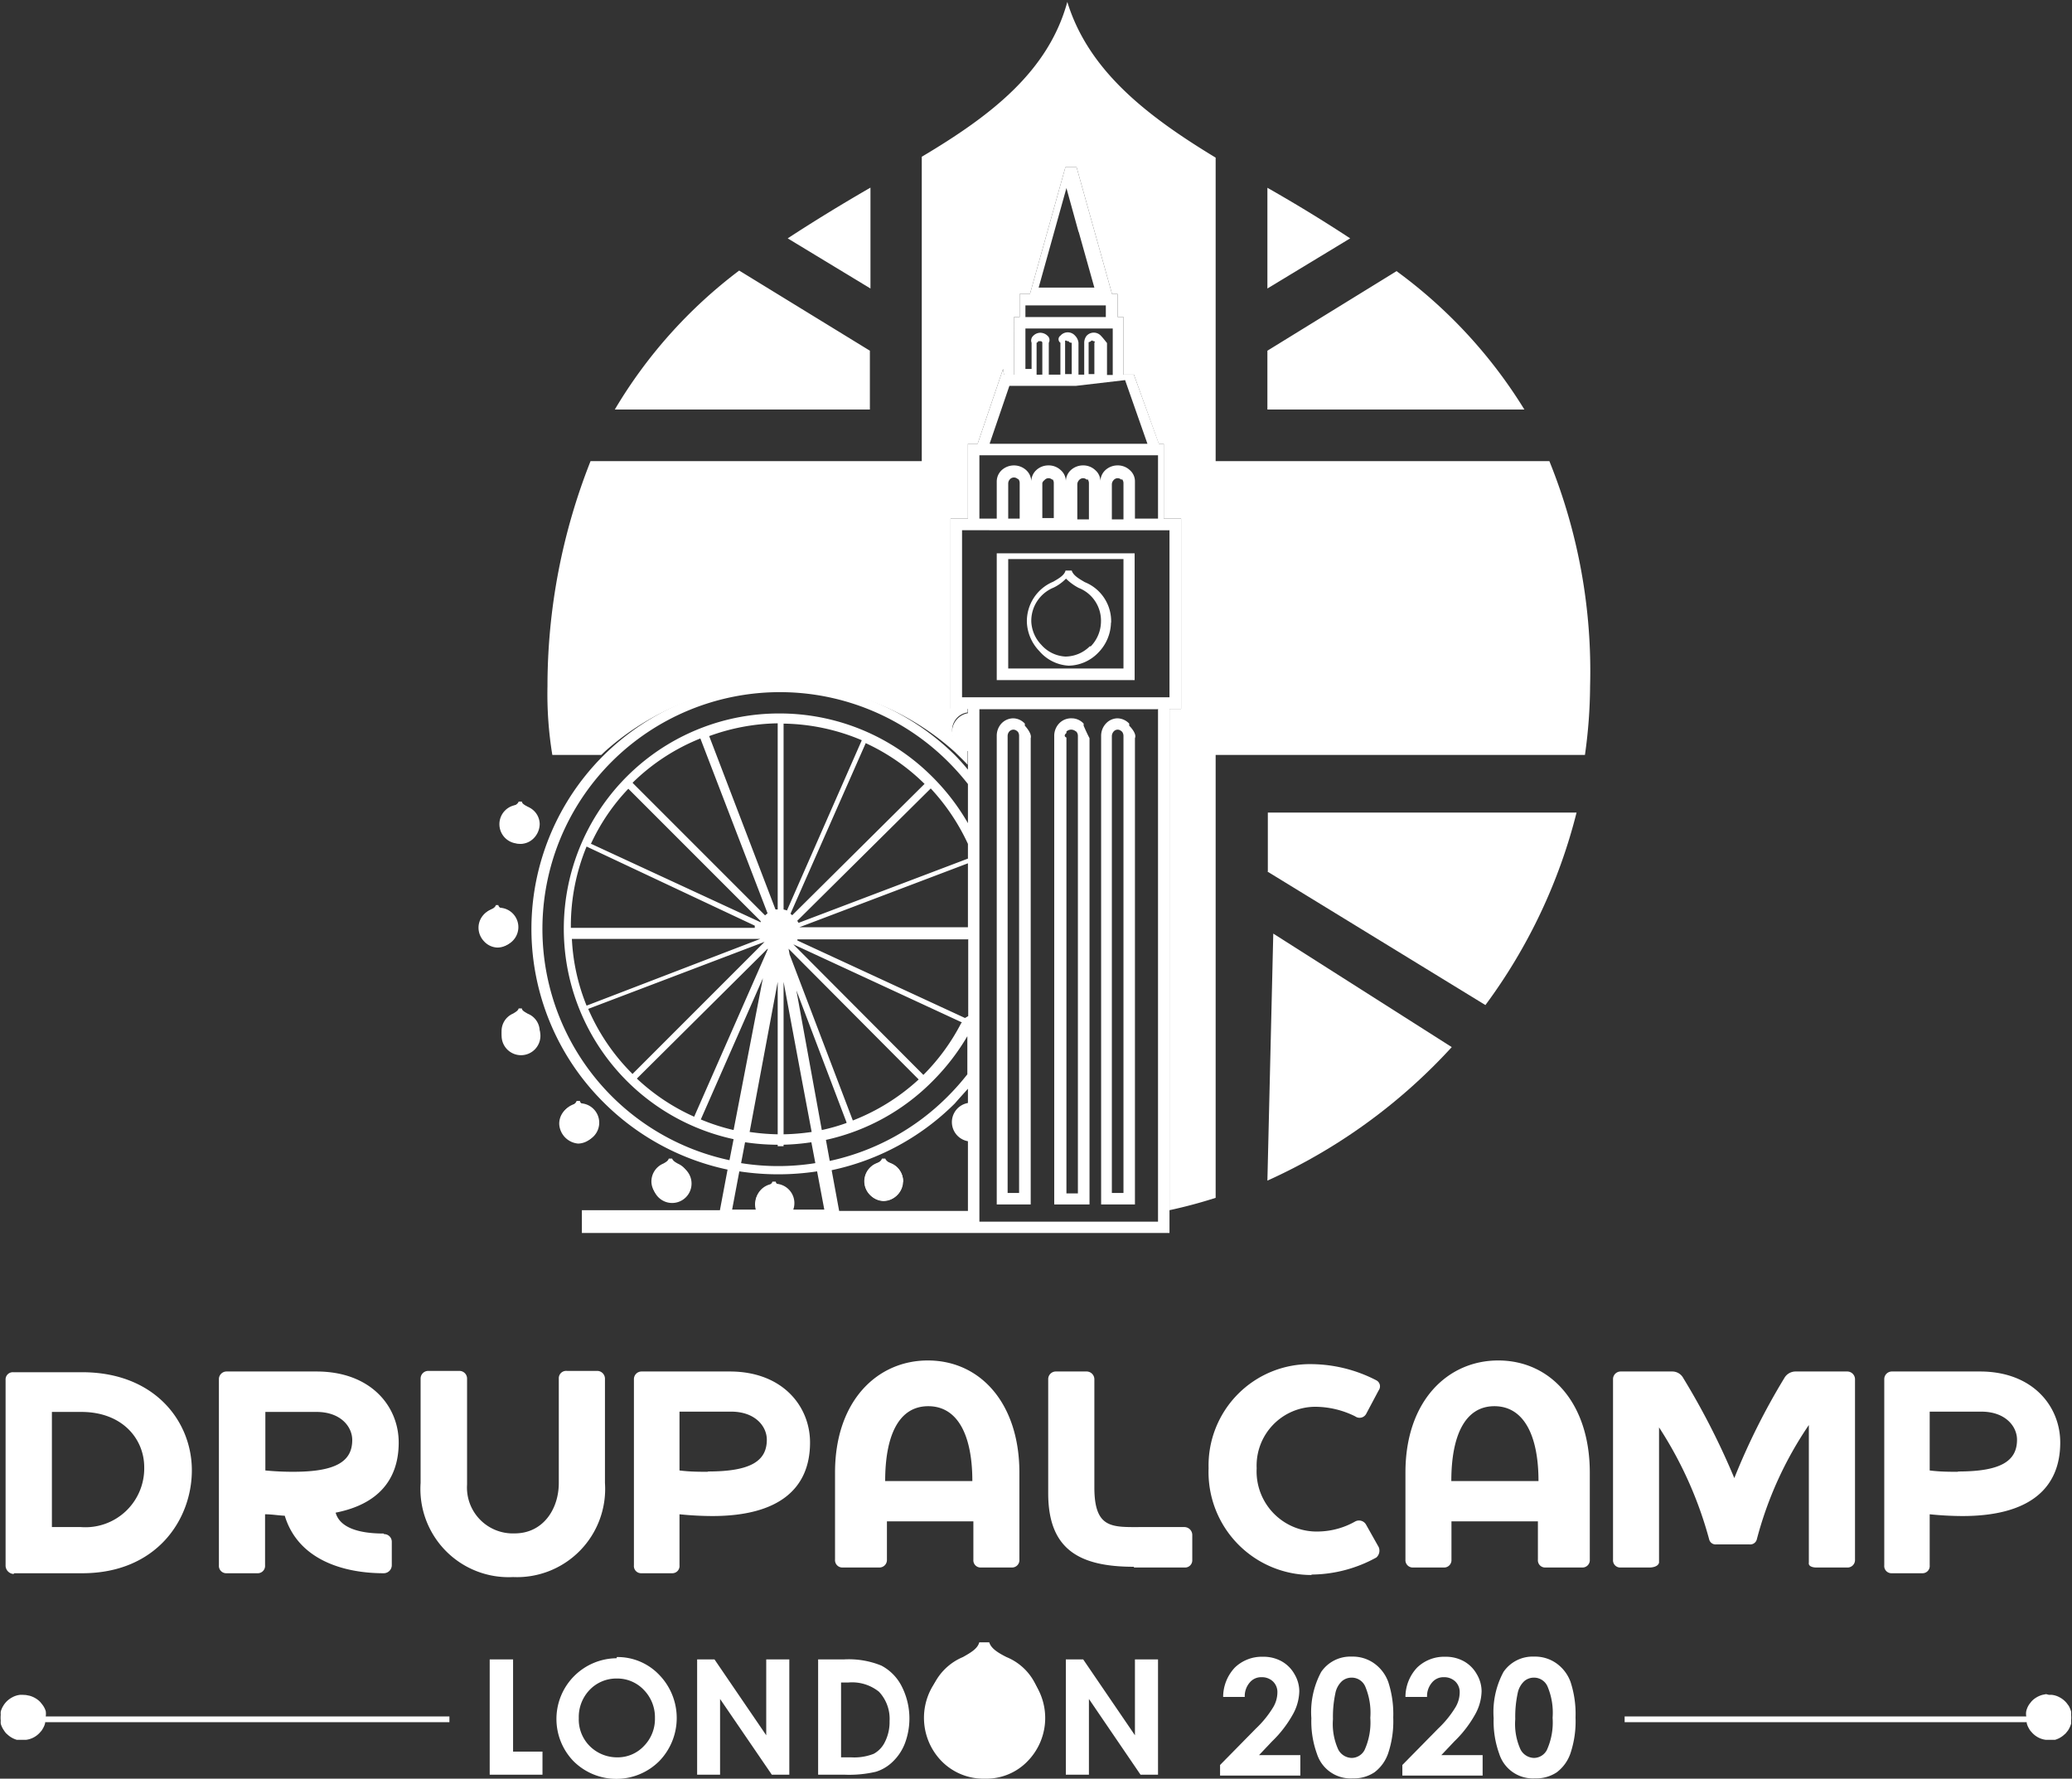 <svg id="Layer_1" data-name="Layer 1" xmlns="http://www.w3.org/2000/svg" xmlns:xlink="http://www.w3.org/1999/xlink" viewBox="0 0 140.94 120.96"><rect x="0" y="0" width="140.94" height="120.96" fill="#333333" stroke="none"/><defs><style>.cls-1,.cls-2,.cls-3{fill:#fff;}.cls-1{clip-rule:evenodd;}.cls-3{fill-rule:evenodd;}.cls-4{clip-path:url(#clip-path);}.cls-5{clip-path:url(#clip-path-2);}.cls-6{clip-path:url(#clip-path-3);}.cls-7{clip-path:url(#clip-path-4);}</style>
<clipPath id="clip-path" transform="translate(-2.1 -14.15)">
<path id="SVGID" class="cls-1" d="M41.55,62.6a1.32,1.32,0,1,1-1.33,1.32,1.33,1.33,0,0,1,1.33-1.32Z"/></clipPath>
<clipPath id="clip-path-2" transform="translate(-2.1 -14.15)">
<path id="SVGID-2" data-name="SVGID" class="cls-1" d="M47.41,58.6a1.32,1.32,0,1,1-1.33,1.32,1.33,1.33,0,0,1,1.33-1.32Z"/></clipPath>
<clipPath id="clip-path-3" transform="translate(-2.1 -14.15)">
<path id="SVGID-3" data-name="SVGID" class="cls-1" d="M54.83,57.07a1.32,1.32,0,1,1-1.33,1.32,1.33,1.33,0,0,1,1.33-1.32Z"/></clipPath>
<clipPath id="clip-path-4" transform="translate(-2.1 -14.15)">
<path id="SVGID-4" data-name="SVGID" class="cls-1" d="M61.77,58.44a1.32,1.32,0,1,1-1.32,1.32,1.32,1.32,0,0,1,1.32-1.32Z"/></clipPath></defs><title>logo</title>
<path class="cls-2" d="M107.49,45.51H84.79V24.87C80.05,22,76.13,18.93,74.7,14.28,73.41,19,69.53,22,64.8,24.81v20.7H42.27a41.59,41.59,0,0,0-2.93,15.31,25.56,25.56,0,0,0,.33,4.67H43l.23-.22a17.81,17.81,0,0,1,23.8,0c.3.29.6.58.89.89V65a1.21,1.21,0,0,1,0-2.4v-.27H66.76V49.42h1.18V44.33h.66l1.73-5.09.06.39h.68V35.71h.39V34.14h.7l2.41-8.62h.76l2.41,8.62h.38v1.57h.4v3.92h.71l1.69,4.7h.34v5.09h1.18V62.36h-.79V96.45c1.07-.23,2.11-.51,3.14-.84V65.49h25.12a34.6,34.6,0,0,0,.35-4.68,38,38,0,0,0-2.77-15.3ZM97.11,32.58,88.31,38v4h17.48a33.15,33.15,0,0,0-8.68-9.4Zm-8.8,40.84,14.83,9.08a37.24,37.24,0,0,0,6.2-13.09h-21v4ZM61.27,38l-8.89-5.45A32.72,32.72,0,0,0,43.92,42H61.27V38ZM42.64,66h0l0,0,0,0Z" transform="translate(-2.1 -14.15)"/>
<path class="cls-3" d="M88.71,77.64l12.14,7.72a38.32,38.32,0,0,1-12.54,9.08l.4-16.8Zm-.4-43.87,5.63-3.41c-1.72-1.13-3.59-2.28-5.63-3.44v6.85Zm-27,0-5.63-3.41c1.73-1.13,3.6-2.28,5.63-3.45v6.86Z" transform="translate(-2.1 -14.15)"/>
<path class="cls-3" d="M41.55,62.6a1.32,1.32,0,1,1-1.33,1.32,1.33,1.33,0,0,1,1.33-1.32Z" transform="translate(-2.1 -14.15)"/>
<path id="SVGID-5" data-name="SVGID" class="cls-3" d="M41.55,62.6a1.32,1.32,0,1,1-1.33,1.32,1.33,1.33,0,0,1,1.33-1.32Z" transform="translate(-2.1 -14.15)"/><g class="cls-4">
<polygon class="cls-2" points="72.69 28.05 26.96 0 8.62 0 8.62 15.72 50.71 41.54 8.62 67.36 8.62 83.08 26.96 83.08 72.69 55.02 118.43 83.08 136.77 83.08 136.77 67.36 94.68 41.54 136.77 15.72 136.77 0 118.43 0 72.69 28.05 72.69 28.05"/>
<polygon class="cls-2" points="136.77 0 125.25 0 72.69 32.24 20.14 0 8.62 0 8.62 11.54 57.53 41.54 8.62 71.54 8.62 83.08 20.14 83.08 72.69 50.84 125.25 83.08 136.77 83.08 136.77 71.54 87.86 41.54 136.77 11.54 136.77 0 136.77 0"/>
<polygon class="cls-2" points="136.77 27.82 86.22 27.82 86.22 0 58.78 0 58.78 27.82 8.62 27.82 8.62 55.26 58.78 55.26 58.78 83.08 86.22 83.08 86.22 55.26 136.77 55.26 136.77 27.82 136.77 27.82"/>
<polygon class="cls-2" points="136.77 31.35 82.69 31.35 82.69 0 62.7 0 62.7 31.35 8.62 31.35 8.62 51.34 62.7 51.34 62.7 83.08 82.69 83.08 82.69 51.34 136.77 51.34 136.77 31.35 136.77 31.35"/></g>
<path class="cls-3" d="M47.41,58.6a1.32,1.32,0,1,1-1.33,1.32,1.33,1.33,0,0,1,1.33-1.32Z" transform="translate(-2.1 -14.15)"/>
<path id="SVGID-6" data-name="SVGID" class="cls-3" d="M47.41,58.6a1.32,1.32,0,1,1-1.33,1.32,1.33,1.33,0,0,1,1.33-1.32Z" transform="translate(-2.1 -14.15)"/><g class="cls-5">
<polygon class="cls-2" points="72.69 28.05 26.96 0 8.62 0 8.62 15.72 50.71 41.54 8.62 67.36 8.62 83.08 26.96 83.08 72.69 55.02 118.43 83.08 136.77 83.08 136.77 67.36 94.68 41.54 136.77 15.72 136.77 0 118.43 0 72.69 28.05 72.69 28.05"/>
<polygon class="cls-2" points="136.77 0 125.25 0 72.69 32.24 20.14 0 8.62 0 8.62 11.54 57.53 41.54 8.62 71.54 8.62 83.08 20.14 83.08 72.69 50.84 125.25 83.08 136.77 83.08 136.77 71.54 87.86 41.54 136.77 11.54 136.77 0 136.77 0"/>
<polygon class="cls-2" points="136.77 27.82 86.22 27.82 86.22 0 58.78 0 58.78 27.82 8.62 27.82 8.62 55.26 58.78 55.26 58.78 83.08 86.22 83.08 86.22 55.26 136.77 55.26 136.77 27.82 136.77 27.82"/>
<polygon class="cls-2" points="136.77 31.35 82.69 31.35 82.69 0 62.7 0 62.7 31.35 8.62 31.35 8.62 51.34 62.7 51.34 62.7 83.08 82.69 83.08 82.69 51.34 136.77 51.34 136.77 31.35 136.77 31.35"/></g>
<path class="cls-3" d="M54.83,57.07a1.32,1.32,0,1,1-1.33,1.32,1.33,1.33,0,0,1,1.33-1.32Z" transform="translate(-2.1 -14.15)"/>
<path id="SVGID-7" data-name="SVGID" class="cls-3" d="M54.83,57.07a1.32,1.32,0,1,1-1.33,1.32,1.33,1.33,0,0,1,1.33-1.32Z" transform="translate(-2.1 -14.15)"/><g class="cls-6">
<polygon class="cls-2" points="72.69 28.05 26.96 0 8.62 0 8.62 15.72 50.71 41.54 8.62 67.36 8.62 83.08 26.96 83.08 72.69 55.02 118.43 83.08 136.77 83.08 136.77 67.36 94.68 41.54 136.77 15.72 136.77 0 118.43 0 72.69 28.05 72.69 28.05"/>
<polygon class="cls-2" points="136.77 0 125.25 0 72.69 32.24 20.14 0 8.62 0 8.62 11.54 57.53 41.54 8.62 71.54 8.62 83.08 20.14 83.08 72.69 50.84 125.25 83.08 136.77 83.08 136.77 71.54 87.86 41.54 136.77 11.54 136.77 0 136.77 0"/>
<polygon class="cls-2" points="136.77 27.82 86.22 27.82 86.22 0 58.78 0 58.78 27.82 8.62 27.82 8.62 55.26 58.78 55.26 58.78 83.08 86.22 83.08 86.22 55.26 136.77 55.26 136.77 27.82 136.77 27.82"/>
<polygon class="cls-2" points="136.77 31.35 82.69 31.35 82.69 0 62.7 0 62.7 31.35 8.62 31.35 8.62 51.34 62.7 51.34 62.7 83.08 82.69 83.08 82.69 51.34 136.77 51.34 136.77 31.35 136.77 31.35"/></g>
<path class="cls-3" d="M61.77,58.44a1.32,1.32,0,1,1-1.32,1.32,1.32,1.32,0,0,1,1.32-1.32Z" transform="translate(-2.1 -14.15)"/>
<path id="SVGID-8" data-name="SVGID" class="cls-3" d="M61.77,58.44a1.32,1.32,0,1,1-1.32,1.32,1.32,1.32,0,0,1,1.32-1.32Z" transform="translate(-2.1 -14.15)"/><g class="cls-7">
<polygon class="cls-2" points="72.69 28.05 26.96 0 8.62 0 8.62 15.72 50.71 41.54 8.62 67.36 8.62 83.08 26.96 83.08 72.69 55.02 118.43 83.08 136.77 83.08 136.77 67.36 94.68 41.54 136.77 15.72 136.77 0 118.43 0 72.69 28.05 72.69 28.05"/>
<polygon class="cls-2" points="136.77 0 125.25 0 72.69 32.24 20.14 0 8.62 0 8.62 11.54 57.53 41.54 8.62 71.54 8.62 83.08 20.14 83.08 72.69 50.84 125.25 83.08 136.77 83.08 136.77 71.54 87.86 41.54 136.77 11.54 136.77 0 136.77 0"/>
<polygon class="cls-2" points="136.77 27.82 86.22 27.82 86.22 0 58.78 0 58.78 27.82 8.62 27.82 8.62 55.26 58.78 55.26 58.78 83.08 86.22 83.08 86.22 55.26 136.77 55.26 136.77 27.82 136.77 27.82"/>
<polygon class="cls-2" points="136.77 31.35 82.69 31.35 82.69 0 62.7 0 62.7 31.35 8.62 31.35 8.62 51.34 62.7 51.34 62.7 83.08 82.69 83.08 82.69 51.34 136.77 51.34 136.77 31.35 136.77 31.35"/></g>
<path class="cls-2" d="M55.15,62.67A14.67,14.67,0,0,1,65.54,67a15,15,0,0,1,2.4,3.13V67.47a16.51,16.51,0,0,0-1.36-1.53,16.2,16.2,0,0,0-22.86,0,16.08,16.08,0,0,0,8,27.11L52,91.62a14.64,14.64,0,0,1,3.13-28.95Zm12.79,8.87a14.41,14.41,0,0,0-2.53-3.77l-9.08,9,.09.14,11.52-4.37v-1Zm0,1.32L56.47,77.21v0H67.94V72.86Zm0,5.17H56.34l0,.08,11.4,5.27.22-.13V78Zm0,6.52a15.16,15.16,0,0,1-2.4,3.12,14.6,14.6,0,0,1-7.26,4l.26,1.43a16.11,16.11,0,0,0,8-4.36,16.51,16.51,0,0,0,1.36-1.53V84.55Zm0,3.64c-.29.33-.59.65-.89,1a16.78,16.78,0,0,1-8.38,4.54l.51,2.77h8.76V91.76a1.32,1.32,0,0,1,0-2.6v-1ZM68,98H41.68V96.45h9.39l.52-2.76a16.87,16.87,0,0,1-8.4-4.54,16.63,16.63,0,0,1,0-23.66,17,17,0,0,1,23.85,0q.46.47.9,1V65.23a1.31,1.31,0,0,1,0-2.58v-.29H66.76V49.42h1.18V44.33h.66l1.73-5.09.06.39h.68V35.71h.39V34.14h.7l2.41-8.62h.76l2.41,8.62h.38v1.57h.4v3.92h.71l1.7,4.7h.33v5.09h1.18V62.36h-.79V98ZM75.77,45.8a1.19,1.19,0,0,1,.83.32,1,1,0,0,1,.35.77v2.53h0V46.89a1.06,1.06,0,0,1,.34-.77,1.23,1.23,0,0,1,.83-.32,1.19,1.19,0,0,1,.83.32,1,1,0,0,1,.35.77v2.53h1.57V45.11H68.72v4.31H69.9V46.89a1.06,1.06,0,0,1,.34-.77,1.24,1.24,0,0,1,1.66,0,1.07,1.07,0,0,1,.35.77v2.53h0V46.89a1.06,1.06,0,0,1,.34-.77,1.21,1.21,0,0,1,.83-.32,1.19,1.19,0,0,1,.83.32,1,1,0,0,1,.35.77v2.53h0V46.89a1.06,1.06,0,0,1,.34-.77,1.23,1.23,0,0,1,.83-.32Zm.28,1a.37.37,0,0,0-.28-.13.37.37,0,0,0-.27.13.43.43,0,0,0-.12.29v2.38h.79V47a.43.43,0,0,0-.12-.29Zm2.35,0a.37.37,0,0,0-.28-.13.37.37,0,0,0-.27.13.43.43,0,0,0-.12.29v2.38h.79V47a.43.43,0,0,0-.12-.29Zm-4.7,0a.37.37,0,0,0-.28-.13.35.35,0,0,0-.27.13A.38.38,0,0,0,73,47v2.38h.78V47a.42.42,0,0,0-.11-.29ZM78.1,63a1.13,1.13,0,0,1,.81.36v.14s.54.52.39.85V96.06H77V64.2a1.23,1.23,0,0,1,.34-.86A1.1,1.1,0,0,1,78.1,63Zm.3.9a.37.37,0,0,0-.28-.13.37.37,0,0,0-.27.13.48.48,0,0,0-.12.31V95.28h.79V64.19a.48.48,0,0,0-.12-.31ZM75,63a1.1,1.1,0,0,1,.81.36v.14s.22.52.4.85V96.06H73.81V64.2a1.23,1.23,0,0,1,.34-.86A1.13,1.13,0,0,1,75,63Zm.29.9a.49.49,0,0,0-.33-.13.46.46,0,0,0-.32.13V64s-.26.19,0,.31v31h.78V64.19a.44.44,0,0,0-.13-.31ZM71,63a1.1,1.1,0,0,1,.81.36v.14s.5.52.4.85V96.06H69.9V64.2a1.23,1.23,0,0,1,.33-.86A1.13,1.13,0,0,1,71,63Zm.31.9a.37.37,0,0,0-.28-.13.39.39,0,0,0-.28.13.47.47,0,0,0-.11.31V95.28h.78V64.19a.47.47,0,0,0-.11-.31Zm9.52-1.52H68.72V97.23H80.87V62.36ZM70.28,51.78h9V60.4H69.9V51.78Zm8.24.39H70.68v7.44h7.84V52.17Zm-7.17-5.42a.37.37,0,0,0-.56,0,.42.42,0,0,0-.11.29v2.38h.78V47a.42.42,0,0,0-.11-.29Zm10.09,3.46H67.54V61.57H81.65V50.21Zm-12-5.88H80.15L78.63,40l-3.34.39H70.76l-1.34,3.92Zm2.43-5.09h.4V37.46a.43.43,0,0,1,.12-.48h0a.68.68,0,0,1,.48-.2.72.72,0,0,1,.48.2h0a.38.38,0,0,1,.09.48v2.17h.79V37.46a.29.29,0,0,1,0-.48h0a.66.66,0,0,1,1,0h0a.81.81,0,0,1,.23.48v2.17h.39V37.46A.79.79,0,0,1,76,37h0a.66.66,0,0,1,1,0h0c.12.12.4.48.4.48v2.17h.39V36.49H71.85v2.75Zm.79.39H73V37.46s0-.08-.08-.1h0a.13.13,0,0,0-.1,0,.12.12,0,0,0-.1,0h0s0,.06-.11.1v2.17Zm2-2.31a.15.15,0,0,0-.11,0h0s0,.06,0,.1v2.17H75V37.46c-.17,0-.19-.08-.21-.1h0a.13.13,0,0,0-.1,0Zm1.78,0a.13.13,0,0,0-.1,0h0a.35.35,0,0,1-.19.1v2.17h.39V37.46a.06.06,0,0,0,0-.1h0a.12.12,0,0,0-.1,0Zm-4.61-1.61h5.49v-.79H71.85v.79Zm3.64-5.77-.83-3-1.89,6.77h3.79l-1.07-3.81ZM49.32,90.09l5-11.37v-.06l-8.9,8.84a14.06,14.06,0,0,0,3.89,2.59Zm6.3-14,5.1-11.6a14.11,14.11,0,0,0-5.32-1.13V76l.22.06ZM61,64.66,55.87,76.29l.12.1,9-8.93,0,0a14.11,14.11,0,0,0-4-2.77Zm-7,16-4.23,9.62A13.92,13.92,0,0,0,52,91L54,80.64ZM45.11,87.2l9-9h0l-12,4.56a14.08,14.08,0,0,0,3,4.41ZM42,82.54,53.82,78H41A13.79,13.79,0,0,0,42,82.54Zm.32-11,11.52,5.33a.3.3,0,0,0,0-.08l-9-9a13.78,13.78,0,0,0-2.56,3.78ZM67.53,83.68,56.06,78.37l8.85,8.88,0,0a14.16,14.16,0,0,0,2.57-3.52ZM53.44,77.1,42,71.72a14.16,14.16,0,0,0-1.07,5.42v.11H53.44V77.1Zm-8.3-9.7,9,9,.17-.14L49.74,64.37a14,14,0,0,0-4.6,3ZM64.59,87.56l-8.85-8.89.07.39,4.3,11.29a14.21,14.21,0,0,0,4.48-2.79ZM50.34,64.21,54.85,76,55,76V63.34a14.16,14.16,0,0,0-4.66.87ZM59.69,90.5l-3.42-9L58,91a13,13,0,0,0,1.65-.47ZM55.4,80.92V91.29a15.22,15.22,0,0,0,1.91-.16l-.71-3.77-1.2-6.44Zm0,11v.18H55V92a15.45,15.45,0,0,1-2.22-.17l-.27,1.42a16,16,0,0,0,5.05,0l-.27-1.42a15.16,15.16,0,0,1-2,.17Zm-.4-.67V80.92L53.09,91.13a15.06,15.06,0,0,0,1.91.16Zm-2.61,2.56-.49,2.6h1.7a1.36,1.36,0,0,1-.06-.78,1.32,1.32,0,1,1,2.52.78h2.11l-.49-2.6a17.59,17.59,0,0,1-5.29,0Zm9.38-35.41a1.32,1.32,0,1,1-1.32,1.32,1.32,1.32,0,0,1,1.32-1.32Zm-6.94-1.37a1.32,1.32,0,1,1-1.33,1.32,1.33,1.33,0,0,1,1.33-1.32ZM47.41,58.6a1.32,1.32,0,1,1-1.33,1.32,1.33,1.33,0,0,1,1.33-1.32Zm-5.86,4a1.32,1.32,0,1,1-1.33,1.32,1.33,1.33,0,0,1,1.33-1.32ZM37.4,68.88a1.32,1.32,0,1,1-1.33,1.32,1.32,1.32,0,0,1,1.33-1.32Zm-1.35,7a1.32,1.32,0,1,1-1.33,1.32,1.33,1.33,0,0,1,1.33-1.32Zm1.5,7.39a1.32,1.32,0,1,1-1.33,1.32,1.33,1.33,0,0,1,1.33-1.32Zm4,5.91a1.32,1.32,0,1,1-1.33,1.32,1.33,1.33,0,0,1,1.33-1.32Zm6.27,4.14a1.32,1.32,0,1,1,0,2.64,1.32,1.32,0,0,1,0-2.64Zm14.39-.16a1.32,1.32,0,1,1-1.32,1.32,1.33,1.33,0,0,1,1.32-1.32Z" transform="translate(-2.1 -14.15)"/>
<path class="cls-2" d="M77.67,56.49a3,3,0,0,1-.88,2.06,2.86,2.86,0,0,1-2,.87h0a2.83,2.83,0,0,1-2-1,3,3,0,0,1-.84-1.94v0a2.91,2.91,0,0,1,1.79-2.77c.4-.23.76-.44.84-.76H75c.1.33.48.55.89.79a2.86,2.86,0,0,1,1.79,2.76Zm-1.39,1.63a2.45,2.45,0,0,0,.71-1.7,2.39,2.39,0,0,0-1.52-2.29,3.61,3.61,0,0,1-.86-.63,3,3,0,0,1-.84.61,2.44,2.44,0,0,0-1.52,2.32v0A2.43,2.43,0,0,0,72.93,58a2.35,2.35,0,0,0,1.64.8h0a2.37,2.37,0,0,0,1.67-.71Z" transform="translate(-2.1 -14.15)"/>
<path class="cls-2" d="M3.07,121.14H7.69c5.07,0,7.46-3.66,7.46-7s-2.54-6.67-7.46-6.67H3a.49.49,0,0,0-.52.52l0,12.66a.58.58,0,0,0,.54.54ZM5.63,118v-7.83h2c2.81,0,4.28,1.85,4.28,3.76A4,4,0,0,1,7.6,118Zm22.58.44c-1.76,0-3-.42-3.28-1.42,2.95-.58,4.29-2.3,4.29-4.77s-1.9-4.83-5.59-4.83H17.51a.52.52,0,0,0-.52.52V120.6a.5.5,0,0,0,.52.54h2.1a.5.5,0,0,0,.52-.54v-3.47c.45,0,.91.08,1.34.1.91,3,4,3.91,6.73,3.91a.55.55,0,0,0,.55-.54V119a.52.52,0,0,0-.54-.52Zm-8.08-8.27h3.5c1.64,0,2.43,1,2.43,1.91,0,1.45-1.1,2.16-4,2.16a19.06,19.06,0,0,1-1.91-.09v-4ZM37,121.4A6,6,0,0,0,43.25,115v-7.1a.53.53,0,0,0-.52-.52H40.66a.5.5,0,0,0-.55.52V115c0,1.79-1.08,3.43-3,3.43a3.12,3.12,0,0,1-3.24-3.32v-7.21a.52.52,0,0,0-.52-.52H31.23a.52.52,0,0,0-.52.52V115A6,6,0,0,0,37,121.4Zm8.69-.26h2.13a.49.49,0,0,0,.5-.54v-3.47a22.3,22.3,0,0,0,2.23.12c4.59,0,6.65-1.91,6.65-5,0-2.46-1.86-4.83-5.46-4.83h-6a.52.52,0,0,0-.52.52V120.6a.49.49,0,0,0,.5.54Zm4.54-6.9c-.56,0-1.2,0-1.91-.09v-4h3.51c1.64,0,2.43,1,2.43,1.91,0,1.45-1.1,2.16-4,2.16Zm9.2,6.51h2.47a.51.51,0,0,0,.53-.53v-2.61h5.88v2.61a.49.49,0,0,0,.51.53h2.1a.5.5,0,0,0,.52-.54v-5.92c0-4.67-2.63-7.62-6.23-7.62-3.43,0-6.31,2.74-6.31,7.62v5.92a.5.5,0,0,0,.53.54Zm2.88-5.88c0-3.07.91-5.09,2.93-5.09s3,2,3,5.09Zm16.92,5.88h3.44a.49.49,0,0,0,.53-.51v-1.7a.54.54,0,0,0-.54-.54h-2.9c-2,0-3.22.14-3.22-2.7v-7.36a.53.53,0,0,0-.52-.52h-2.1a.52.52,0,0,0-.52.52v7.76c0,3.82,2.11,5,5.83,5Zm12.08.48a9.27,9.27,0,0,0,4.41-1.16.62.62,0,0,0,.16-.71l-.85-1.51a.55.55,0,0,0-.75-.23,5.23,5.23,0,0,1-2.43.68A4.09,4.09,0,0,1,87.58,114a4,4,0,0,1,4-4.18,6.15,6.15,0,0,1,2.7.65.51.51,0,0,0,.75-.17l.85-1.6a.46.46,0,0,0-.16-.68,9.74,9.74,0,0,0-4.41-1.1,6.89,6.89,0,0,0-7,7.08,7,7,0,0,0,7,7.26Zm6.92-.48h2.07a.5.5,0,0,0,.53-.53v-2.61h5.88v2.61a.49.49,0,0,0,.51.53h2.49a.5.5,0,0,0,.53-.54v-5.92c0-4.67-2.63-7.62-6.23-7.62-3.43,0-6.31,2.74-6.31,7.62v5.92a.5.5,0,0,0,.53.54Zm2.59-5.88c0-3.07.92-5.09,2.93-5.09s3,2,3,5.09Zm11.51,5.88h2s.54,0,.62-.33v-9.2a26.69,26.69,0,0,1,3.41,7.62.45.45,0,0,0,.47.34h2.29a.46.46,0,0,0,.48-.34,25.07,25.07,0,0,1,3.54-7.78v9.36c-.06.33.48.33.48.33h2.11a.51.51,0,0,0,.55-.53V107.94a.53.53,0,0,0-.52-.52h-3.54a.88.88,0,0,0-.75.45,45.85,45.85,0,0,0-3.4,6.8,50.12,50.12,0,0,0-3.47-6.8.85.85,0,0,0-.73-.45h-3.53a.52.52,0,0,0-.52.52v12.28a.49.49,0,0,0,.52.53Zm18.4.39h2.13a.49.49,0,0,0,.5-.54v-3.47a22.3,22.3,0,0,0,2.23.12c4.59,0,6.65-1.91,6.65-5,0-2.46-1.86-4.83-5.46-4.83h-6a.52.52,0,0,0-.51.52V120.6a.49.49,0,0,0,.5.54Zm4.54-6.9c-.56,0-1.2,0-1.91-.09v-4h3.51c1.64,0,2.43,1,2.43,1.91,0,1.45-1.1,2.16-4,2.16Z" transform="translate(-2.1 -14.15)"/>
<path class="cls-2" d="M3.66,129.41l-.2,0a1.43,1.43,0,0,0-.53.17,1.57,1.57,0,0,0-.47.38,1.43,1.43,0,0,0-.14.2,1.49,1.49,0,0,0-.17.39,1.43,1.43,0,0,0,0,.22,1.81,1.81,0,0,0,0,.38,1.7,1.7,0,0,0,0,.22,1.5,1.5,0,0,0,.22.46,1.3,1.3,0,0,0,.15.2l.08.07a1.57,1.57,0,0,0,.65.37l.25,0h.36a1.48,1.48,0,0,0,.54-.17,1.53,1.53,0,0,0,.46-.38.8.8,0,0,0,.15-.21,1.28,1.28,0,0,0,.16-.38s0-.1,0-.06H32.67v-.39H5.21a1.12,1.12,0,0,0,0-.37A1.42,1.42,0,0,0,5,130.1l-.15-.19-.08-.08a1.64,1.64,0,0,0-.66-.36l-.25-.05Z" transform="translate(-2.1 -14.15)"/>
<path class="cls-2" d="M141.47,129.41l.2,0a1.43,1.43,0,0,1,.53.17,1.57,1.57,0,0,1,.47.38l.15.2a1.88,1.88,0,0,1,.16.39,1.43,1.43,0,0,1,0,.22,1.81,1.81,0,0,1,0,.38,1.7,1.7,0,0,1,0,.22,1.75,1.75,0,0,1-.21.46l-.16.2-.08.07a1.57,1.57,0,0,1-.65.37l-.25,0h-.36a1.48,1.48,0,0,1-.54-.17,1.53,1.53,0,0,1-.46-.38.8.8,0,0,1-.15-.21,1.28,1.28,0,0,1-.16-.38s0-.1,0-.06H112.61v-.39h27.32a1,1,0,0,1,0-.37,1.42,1.42,0,0,1,.21-.47l.15-.19.08-.08a1.64,1.64,0,0,1,.66-.36l.25-.05Z" transform="translate(-2.1 -14.15)"/>
<path class="cls-2" d="M72.86,130.51a3.92,3.92,0,0,1-1.15,2.73A3.77,3.77,0,0,1,69,134.38H69a3.79,3.79,0,0,1-2.66-1.27,3.9,3.9,0,0,1-1.1-2.55v-.06a3.84,3.84,0,0,1,2.36-3.66c.53-.3,1-.57,1.11-1h.68c.13.43.62.72,1.17,1a3.78,3.78,0,0,1,2.35,3.64Zm-3.76,3.24" transform="translate(-2.1 -14.15)"/>
<path class="cls-2" d="M35.41,127H37v6.27h2v1.57H35.41Z" transform="translate(-2.1 -14.15)"/>
<path class="cls-2" d="M44.06,126.84a3.9,3.9,0,0,1,2.88,1.21,4.21,4.21,0,0,1,0,5.87,4.13,4.13,0,0,1-5.83,0,4.13,4.13,0,0,1,2.93-7Zm0,1.46a2.51,2.51,0,0,0-1.84.76,2.66,2.66,0,0,0-.75,1.94,2.55,2.55,0,0,0,.94,2.07,2.63,2.63,0,0,0,1.68.59,2.44,2.44,0,0,0,1.81-.77,2.62,2.62,0,0,0,.75-1.9,2.66,2.66,0,0,0-.75-1.91A2.48,2.48,0,0,0,44.05,128.3Z" transform="translate(-2.1 -14.15)"/>
<path class="cls-2" d="M49.52,127H50.7l3.52,5.16V127h1.57v7.84H54.6l-3.52-5.15v5.15H49.52Z" transform="translate(-2.1 -14.15)"/>
<path class="cls-2" d="M57.75,127h1.76a5.86,5.86,0,0,1,2.54.42,3.25,3.25,0,0,1,1.37,1.38,4.82,4.82,0,0,1,.24,3.89,3.42,3.42,0,0,1-.83,1.26,2.83,2.83,0,0,1-1.15.69,8,8,0,0,1-2.14.2H57.75Zm1.56,1.57v5.09H60a3.62,3.62,0,0,0,1.53-.24,1.81,1.81,0,0,0,.77-.82,3,3,0,0,0,.31-1.4,2.69,2.69,0,0,0-.72-2,2.92,2.92,0,0,0-2.08-.63Z" transform="translate(-2.1 -14.15)"/>
<path class="cls-2" d="M69.08,126.84A3.91,3.91,0,0,1,72,128.05a4.2,4.2,0,0,1,0,5.87,3.89,3.89,0,0,1-2.88,1.19,4,4,0,0,1-3-1.22,4.22,4.22,0,0,1-.62-5,4.1,4.1,0,0,1,3.56-2Zm0,1.46a2.51,2.51,0,0,0-1.84.76,2.7,2.7,0,0,0-.74,1.94,2.52,2.52,0,0,0,.94,2.07,2.58,2.58,0,0,0,1.67.59,2.46,2.46,0,0,0,1.82-.77,2.78,2.78,0,0,0,0-3.81A2.45,2.45,0,0,0,69.06,128.3Z" transform="translate(-2.1 -14.15)"/>
<path class="cls-2" d="M74.6,127h1.18l3.52,5.16V127h1.57v7.84H79.68l-3.51-5.15v5.15H74.6Z" transform="translate(-2.1 -14.15)"/>
<path class="cls-2" d="M56.05,58.46a1.33,1.33,0,0,1-.39.93,1.29,1.29,0,0,1-.92.39h0a1.29,1.29,0,0,1-.91-.43,1.35,1.35,0,0,1-.37-.87v0a1.3,1.3,0,0,1,.8-1.25c.18-.1.34-.2.38-.34h.23c0,.14.21.24.4.35a1.29,1.29,0,0,1,.8,1.24Zm-1.24,1.06" transform="translate(-2.1 -14.15)"/>
<path class="cls-2" d="M63.1,59.64a1.35,1.35,0,0,1-.39.93,1.34,1.34,0,0,1-.92.39h0a1.39,1.39,0,0,1-1.28-1.31v0a1.3,1.3,0,0,1,.8-1.24c.18-.11.34-.2.38-.34h.23c.05.15.21.25.4.36a1.26,1.26,0,0,1,.8,1.24Zm-1.35,1.2" transform="translate(-2.1 -14.15)"/>
<path class="cls-2" d="M48.6,60a1.35,1.35,0,0,1-.39.93,1.29,1.29,0,0,1-.92.39h0A1.39,1.39,0,0,1,46,60v0a1.32,1.32,0,0,1,.8-1.24c.18-.11.34-.2.38-.34h.23c.05.15.21.25.4.36A1.28,1.28,0,0,1,48.6,60Zm-1.23,1" transform="translate(-2.1 -14.15)"/>
<path class="cls-2" d="M42.72,64a1.35,1.35,0,0,1-.39.93,1.31,1.31,0,0,1-.91.39h0A1.41,1.41,0,0,1,40.11,64v0a1.3,1.3,0,0,1,.81-1.24c.18-.11.33-.2.37-.34h.23c0,.15.22.25.4.36a1.26,1.26,0,0,1,.8,1.24Zm-1.19,1" transform="translate(-2.1 -14.15)"/>
<path class="cls-2" d="M38.81,70.22a1.41,1.41,0,0,1-.4.93,1.27,1.27,0,0,1-.91.39h0a1.3,1.3,0,0,1-.9-.44,1.34,1.34,0,0,1-.38-.87v0A1.3,1.3,0,0,1,37,69c.18-.11.34-.2.38-.34h.22c0,.15.22.25.4.36a1.28,1.28,0,0,1,.81,1.24Zm-1.46,1.06" transform="translate(-2.1 -14.15)"/>
<path class="cls-2" d="M37.24,77.27a1.33,1.33,0,0,1-.39.93,1.29,1.29,0,0,1-.92.39h0a1.29,1.29,0,0,1-.91-.43,1.35,1.35,0,0,1-.37-.87v0a1.3,1.3,0,0,1,.8-1.25c.18-.1.34-.19.38-.34H36c0,.14.21.24.4.35a1.29,1.29,0,0,1,.8,1.24Zm-1.21,1" transform="translate(-2.1 -14.15)"/>
<path class="cls-2" d="M38.81,84.32a1.41,1.41,0,0,1-.4.94,1.31,1.31,0,0,1-.91.39h0a1.25,1.25,0,0,1-.9-.43,1.34,1.34,0,0,1-.38-.87v0A1.29,1.29,0,0,1,37,83.08c.18-.11.34-.2.38-.35h.22c0,.15.22.25.4.36a1.28,1.28,0,0,1,.81,1.23Zm-1.28,1.27" transform="translate(-2.1 -14.15)"/>
<path class="cls-2" d="M42.72,90.59a1.36,1.36,0,0,1-.39.94,1.31,1.31,0,0,1-.91.39h0a1.41,1.41,0,0,1-1.28-1.31v0a1.29,1.29,0,0,1,.81-1.24c.18-.11.33-.2.37-.35h.23c0,.15.22.25.4.36a1.26,1.26,0,0,1,.8,1.23Zm-1.18,1" transform="translate(-2.1 -14.15)"/>
<path class="cls-2" d="M49,94.51a1.37,1.37,0,0,1-.4.93,1.27,1.27,0,0,1-.91.39h0a1.25,1.25,0,0,1-.9-.43,1.3,1.3,0,0,1-.38-.87v0a1.32,1.32,0,0,1,.81-1.25c.18-.1.33-.19.37-.34h.23c.05.15.22.25.4.35A1.31,1.31,0,0,1,49,94.51Zm-1.19,1.14" transform="translate(-2.1 -14.15)"/>
<path class="cls-2" d="M56.05,96.08a1.33,1.33,0,0,1-.39.93,1.29,1.29,0,0,1-.92.39h0a1.29,1.29,0,0,1-.91-.43,1.33,1.33,0,0,1-.37-.87v0a1.3,1.3,0,0,1,.8-1.25c.18-.1.34-.19.38-.34h.23c0,.14.21.24.4.35a1.29,1.29,0,0,1,.8,1.24Zm-1.26,1" transform="translate(-2.1 -14.15)"/>
<path class="cls-2" d="M63.5,94.51a1.37,1.37,0,0,1-.4.93,1.27,1.27,0,0,1-.91.39h0a1.25,1.25,0,0,1-.9-.43,1.3,1.3,0,0,1-.38-.87v0a1.32,1.32,0,0,1,.81-1.25c.18-.1.33-.19.37-.34h.23c.05.15.22.25.4.35a1.31,1.31,0,0,1,.81,1.24Zm-1.3,1" transform="translate(-2.1 -14.15)"/>
  <path class="cls-2" d="M86.77,129.55H85.3a2.92,2.92,0,0,1,.8-2,2.64,2.64,0,0,1,1.91-.73,2.52,2.52,0,0,1,1.27.31,2.27,2.27,0,0,1,.87.87,2.3,2.3,0,0,1,.33,1.16,3.38,3.38,0,0,1-.4,1.51,7.86,7.86,0,0,1-1.46,1.91l-.88.93h2.81v1.39H85.09v-.72l2.44-2.48a7,7,0,0,0,1.17-1.44,2,2,0,0,0,.29-1,1,1,0,0,0-.3-.76,1.09,1.09,0,0,0-.78-.29,1,1,0,0,0-.8.36A1.41,1.41,0,0,0,86.77,129.55Z" transform="translate(-2.1 -14.15)"/>
  <path class="cls-2" d="M94.05,126.81a2.51,2.51,0,0,1,1.48.43,2.67,2.67,0,0,1,1,1.29,7,7,0,0,1,.34,2.42,6.88,6.88,0,0,1-.35,2.45,2.72,2.72,0,0,1-.93,1.28,2.52,2.52,0,0,1-1.47.41,2.4,2.4,0,0,1-2.44-1.67A6.48,6.48,0,0,1,91.3,131a5.76,5.76,0,0,1,.67-3.15A2.4,2.4,0,0,1,94.05,126.81Zm0,1.43a1,1,0,0,0-.67.24,1.52,1.52,0,0,0-.45.84,7.53,7.53,0,0,0-.16,1.74,4.19,4.19,0,0,0,.36,2.07,1.06,1.06,0,0,0,.92.57,1,1,0,0,0,.87-.54,4.54,4.54,0,0,0,.39-2.19,4.58,4.58,0,0,0-.35-2.14A1,1,0,0,0,94.08,128.24Z" transform="translate(-2.1 -14.15)"/>
  <path class="cls-2" d="M86.77,129.55H85.3a2.92,2.92,0,0,1,.8-2,2.64,2.64,0,0,1,1.91-.73,2.52,2.52,0,0,1,1.27.31,2.27,2.27,0,0,1,.87.87,2.3,2.3,0,0,1,.33,1.16,3.38,3.38,0,0,1-.4,1.51,7.86,7.86,0,0,1-1.46,1.91l-.88.93h2.81v1.39H85.09v-.72l2.44-2.48a7,7,0,0,0,1.17-1.44,2,2,0,0,0,.29-1,1,1,0,0,0-.3-.76,1.09,1.09,0,0,0-.78-.29,1,1,0,0,0-.8.36A1.41,1.41,0,0,0,86.77,129.55Z" transform="translate(10.3 -14.15)"/>
  <path class="cls-2" d="M94.05,126.81a2.51,2.51,0,0,1,1.48.43,2.67,2.67,0,0,1,1,1.29,7,7,0,0,1,.34,2.42,6.88,6.88,0,0,1-.35,2.45,2.72,2.72,0,0,1-.93,1.28,2.52,2.52,0,0,1-1.47.41,2.4,2.4,0,0,1-2.44-1.67A6.48,6.48,0,0,1,91.3,131a5.76,5.76,0,0,1,.67-3.15A2.4,2.4,0,0,1,94.05,126.81Zm0,1.43a1,1,0,0,0-.67.24,1.52,1.52,0,0,0-.45.84,7.53,7.53,0,0,0-.16,1.74,4.19,4.19,0,0,0,.36,2.07,1.06,1.06,0,0,0,.92.57,1,1,0,0,0,.87-.54,4.54,4.54,0,0,0,.39-2.19,4.58,4.58,0,0,0-.35-2.14A1,1,0,0,0,94.08,128.24Z" transform="translate(10.3 -14.15)"/>
</svg>